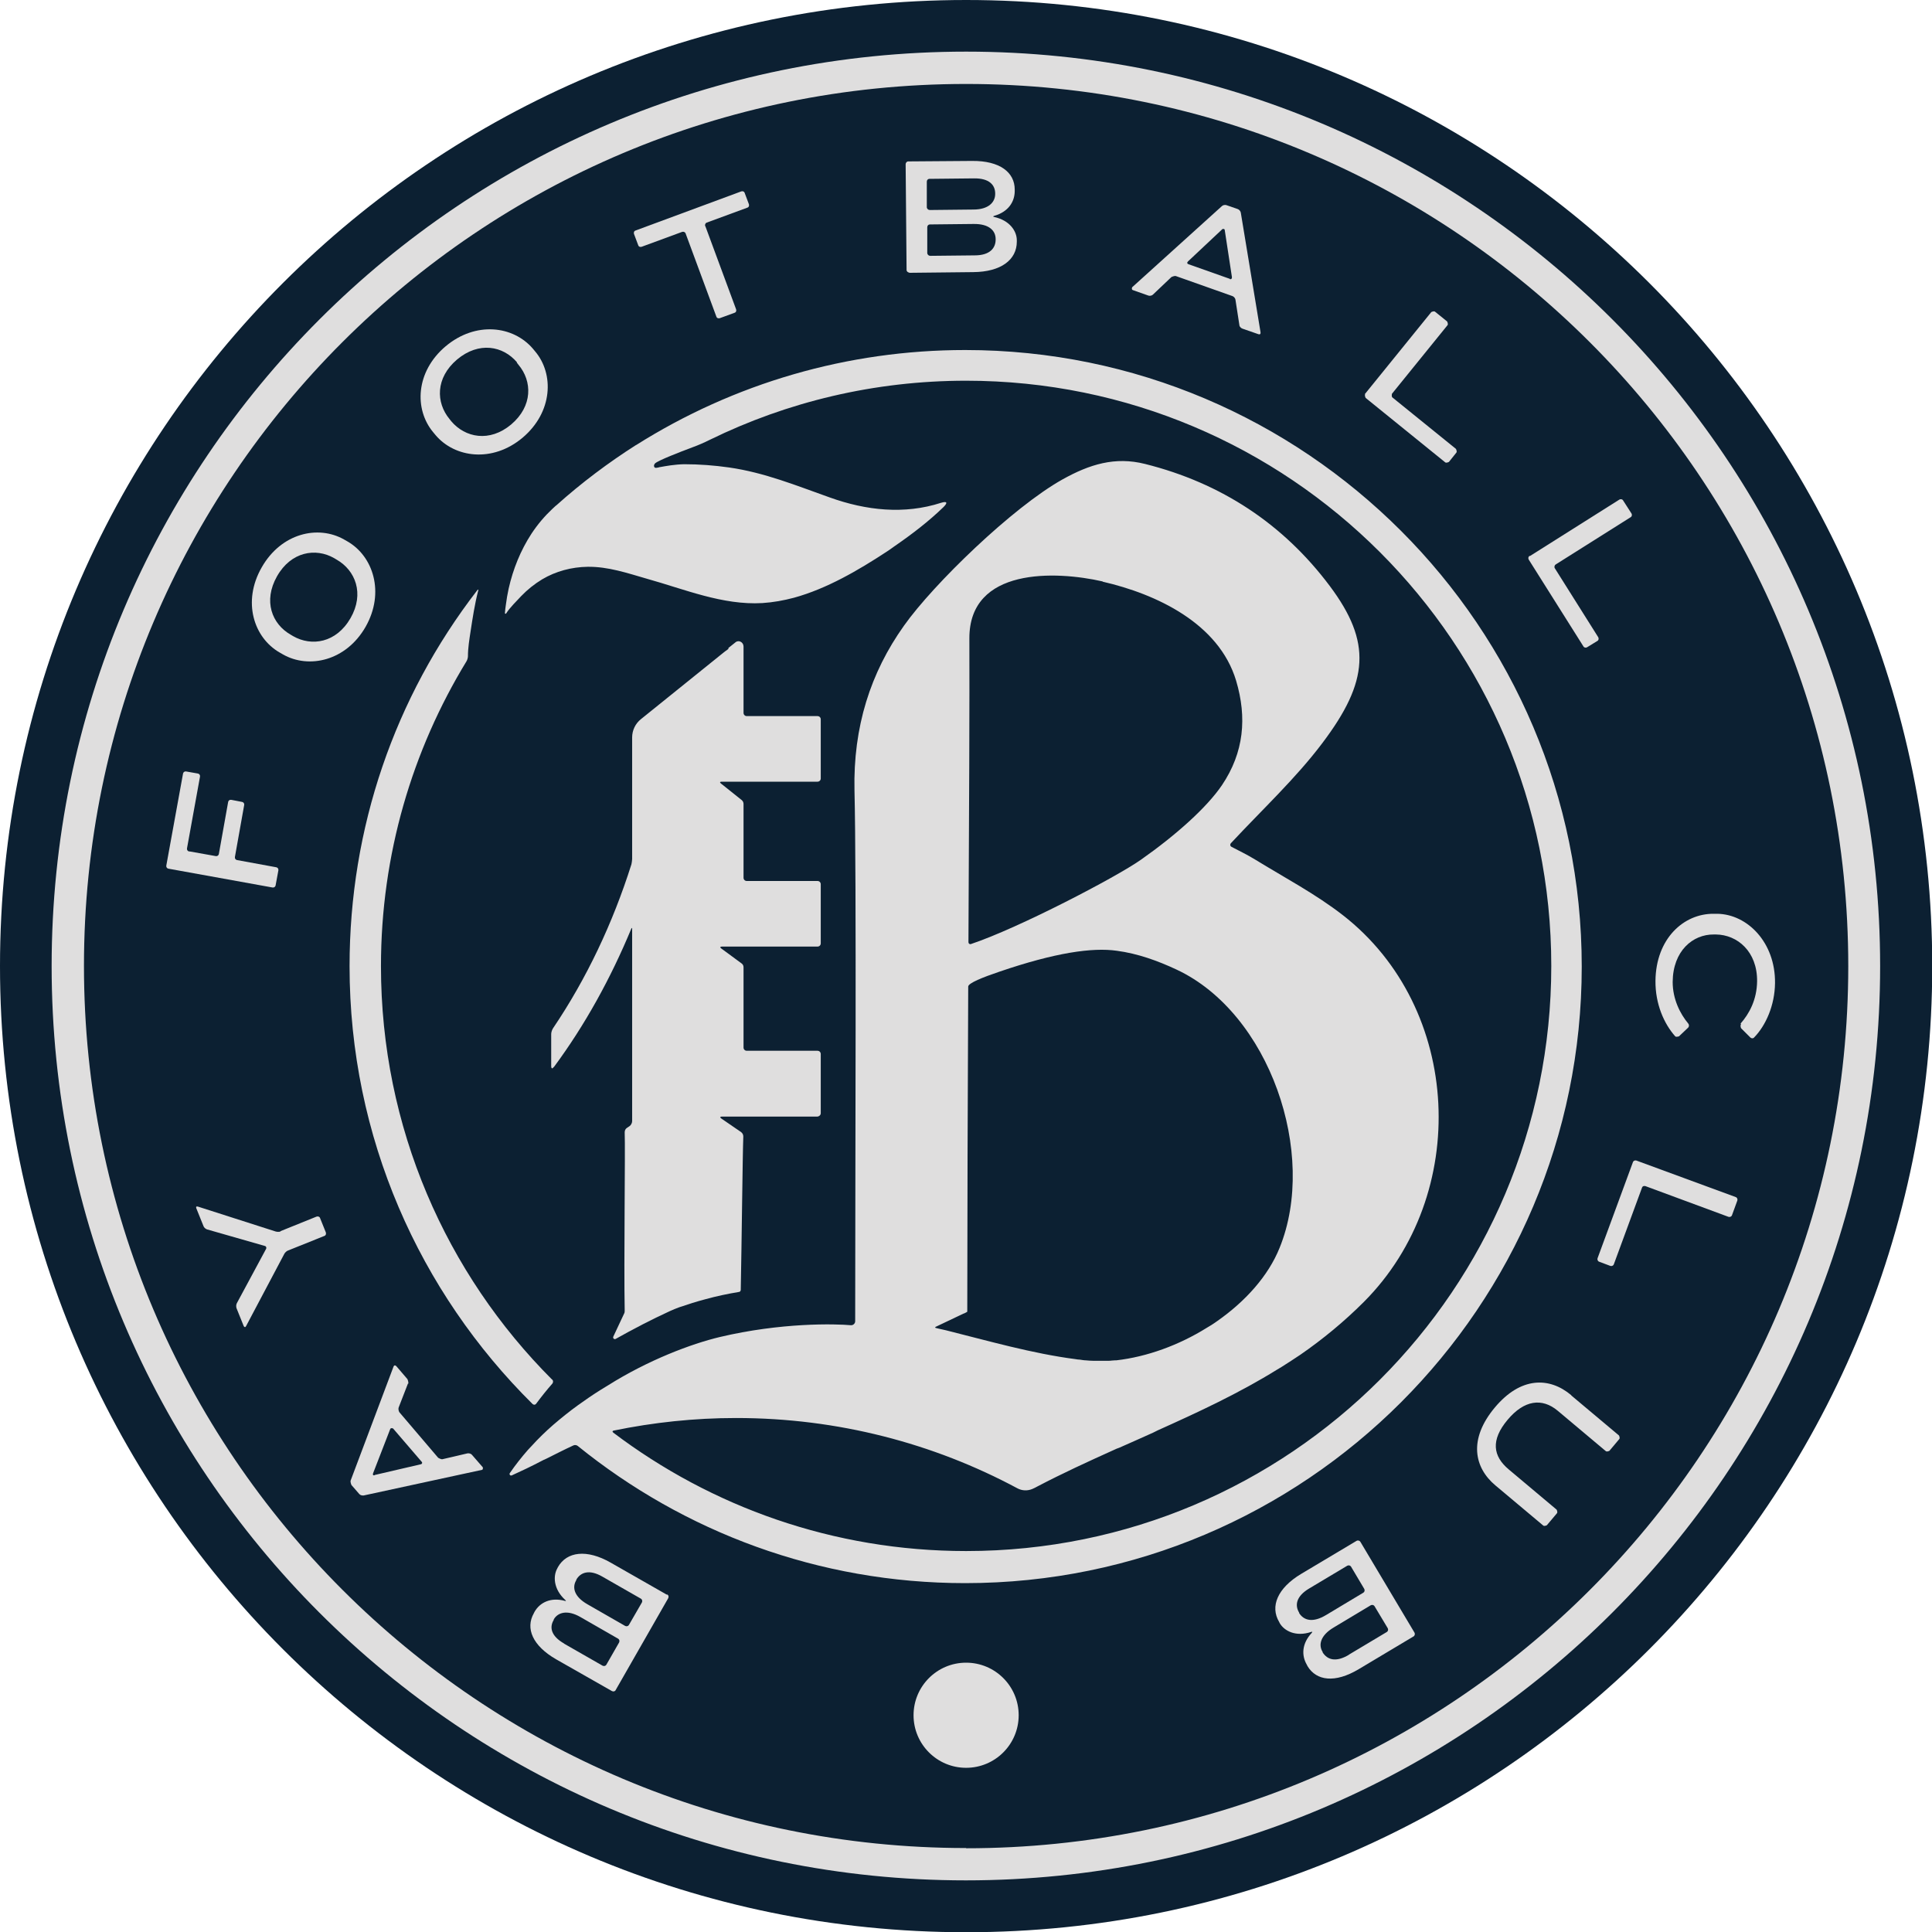 <svg width="150" height="150" viewBox="0 0 150 150" fill="none" xmlns="http://www.w3.org/2000/svg">
<g clip-path="url(#clip0_167_1945)">
<path d="M75.009 150.018C116.435 150.018 150.018 116.435 150.018 75.009C150.018 33.583 116.435 0 75.009 0C33.583 0 0 33.583 0 75.009C0 116.435 33.583 150.018 75.009 150.018Z" fill="#0C2032"/>
<path d="M75.009 4.009C35.789 4.009 4.009 35.789 4.009 75.009C4.009 114.229 35.789 145.991 74.991 145.991C114.193 145.991 145.973 114.211 145.973 75.009C145.973 35.807 114.211 4.009 75.009 4.009ZM75.009 143.481C37.179 143.481 6.519 112.821 6.519 74.991C6.519 37.161 37.179 6.519 75.009 6.519C112.839 6.519 143.499 37.179 143.499 75.009C143.499 112.839 112.839 143.499 75.009 143.499V143.481Z" fill="#DFDEDE"/>
<path d="M75.009 137.252C77.263 137.252 79.09 135.425 79.09 133.171C79.09 130.917 77.263 129.09 75.009 129.09C72.755 129.09 70.928 130.917 70.928 133.171C70.928 135.425 72.755 137.252 75.009 137.252Z" fill="#DFDEDE"/>
<path d="M42.867 107.114C34.651 98.898 29.578 87.541 29.578 75.009C29.578 66.342 32.015 58.234 36.222 51.336C36.277 51.246 36.331 51.065 36.331 50.957C36.331 50.307 36.439 49.657 36.529 49.061C36.692 47.996 36.855 46.912 37.125 45.865C37.161 45.757 37.125 45.739 37.053 45.829C30.625 54.153 27.14 64.301 27.14 75.009C27.14 88.299 32.575 100.325 41.351 109.01C41.441 109.083 41.549 109.083 41.621 108.992C42.037 108.433 42.47 107.891 42.886 107.421C42.958 107.331 42.958 107.205 42.886 107.114H42.867Z" fill="#DFDEDE"/>
<path d="M49.422 34.525C47.237 35.916 45.143 37.486 43.211 39.22C43.175 39.238 43.156 39.274 43.12 39.292C43.048 39.364 42.958 39.437 42.886 39.509C42.29 40.069 41.748 40.701 41.26 41.441C40.412 42.741 39.834 44.186 39.491 45.702C39.401 46.118 39.328 46.533 39.274 46.966C39.238 47.183 39.22 47.382 39.202 47.598C39.202 47.653 39.256 47.671 39.292 47.635C39.599 47.147 40.141 46.641 40.466 46.28C40.953 45.775 41.495 45.341 42.091 44.98C43.156 44.348 44.384 44.023 45.63 44.005C47.219 43.987 48.7 44.493 50.199 44.926C53.124 45.739 56.103 47.002 59.191 46.822C60.022 46.768 60.834 46.623 61.647 46.407C64.211 45.702 66.667 44.258 68.816 42.849C69.032 42.705 69.249 42.56 69.466 42.398C70.802 41.477 72.102 40.484 73.257 39.364C73.601 39.021 73.528 38.895 73.059 39.039C70.206 39.96 67.245 39.635 64.428 38.624C61.827 37.703 59.372 36.692 56.609 36.295C55.471 36.132 54.298 36.042 53.106 36.042C52.365 36.06 51.679 36.186 51.282 36.259C51.228 36.259 51.174 36.277 51.12 36.295C51.029 36.313 50.885 36.349 50.831 36.295C50.794 36.259 50.776 36.222 50.776 36.168C50.776 36.096 50.813 36.024 50.867 35.97C51.138 35.735 52.763 35.103 53.774 34.724C54.225 34.561 54.677 34.363 55.11 34.146C61.123 31.203 67.876 29.559 75.009 29.559C100.09 29.559 120.441 49.892 120.441 74.991C120.441 100.09 100.108 120.423 75.009 120.423C64.716 120.423 55.237 116.992 47.617 111.231C47.526 111.159 47.544 111.087 47.653 111.069C50.722 110.437 53.9 110.094 57.151 110.094C65.042 110.094 72.481 112.062 78.982 115.547C79.343 115.746 79.776 115.764 80.155 115.601C80.282 115.547 80.426 115.475 80.553 115.403C82.485 114.391 84.489 113.471 86.493 112.568C86.602 112.514 86.692 112.477 86.692 112.477C86.692 112.477 86.782 112.441 86.891 112.405C87.775 112.008 88.66 111.629 89.527 111.231C89.635 111.177 89.707 111.141 89.707 111.141C89.707 111.141 89.78 111.105 89.888 111.051C93.066 109.624 96.208 108.162 99.151 106.338C99.242 106.284 99.332 106.23 99.332 106.23C99.332 106.23 99.422 106.176 99.513 106.121C100 105.814 100.47 105.507 100.957 105.182C102.709 103.973 104.37 102.6 105.887 101.083C114.193 92.759 113.543 78.277 104.261 71.055C102.149 69.411 99.747 68.147 97.454 66.739C96.84 66.36 96.19 66.053 95.612 65.746C95.504 65.692 95.486 65.547 95.576 65.457C98.05 62.803 100.596 60.437 102.654 57.71C106.302 52.889 106.501 49.855 103.25 45.504C99.639 40.683 94.818 37.505 88.913 36.024C86.566 35.428 84.579 36.06 82.503 37.216C78.621 39.382 72.463 45.359 70.188 48.574C67.588 52.221 66.233 56.428 66.342 61.376C66.504 67.913 66.396 90.809 66.396 102.582C66.396 102.763 66.233 102.907 66.053 102.889C64.861 102.781 60.654 102.672 55.869 103.81C53.684 104.334 50.343 105.58 47.165 107.584C46.984 107.692 46.786 107.819 46.605 107.927C46.028 108.288 45.45 108.685 44.872 109.101C44.222 109.57 43.572 110.094 42.94 110.636C42.362 111.141 41.802 111.683 41.279 112.261C41.188 112.369 41.08 112.459 40.99 112.568C40.484 113.146 40.014 113.741 39.581 114.373C39.527 114.446 39.581 114.518 39.635 114.554C39.653 114.554 39.689 114.554 39.726 114.554C40.484 114.211 41.242 113.85 42.001 113.453C42.145 113.38 42.272 113.308 42.416 113.254C43.102 112.911 43.806 112.55 44.511 112.225C44.619 112.17 44.764 112.189 44.854 112.261C53.088 118.924 63.543 122.914 74.937 122.914C101.336 122.914 122.806 101.445 122.806 75.045C122.806 48.646 101.336 27.176 74.937 27.176C65.836 27.176 57.006 29.74 49.35 34.579L49.422 34.525ZM85.609 45.161C89.78 46.118 94.637 48.393 95.973 52.853C96.822 55.706 96.587 58.415 94.872 60.961C93.698 62.694 91.296 64.843 88.57 66.757C86.674 68.093 79.108 72.048 75.388 73.294C75.28 73.33 75.19 73.257 75.19 73.149C75.244 63.254 75.28 54.081 75.262 49.567C75.244 44.041 81.961 44.312 85.609 45.143V45.161ZM74.829 101.986C74.955 101.932 75.081 101.86 75.099 101.842C75.099 101.842 75.099 101.806 75.099 101.788C75.099 95.739 75.135 84.056 75.172 76.598C75.172 76.327 76.309 75.876 77.591 75.442C81.925 73.962 84.814 73.546 86.71 73.817C88.335 74.034 89.888 74.594 91.351 75.28C98.573 78.657 102.311 89.581 99.35 96.876C98.465 99.079 96.677 101.047 94.511 102.564C94.366 102.672 94.222 102.763 94.059 102.871C93.969 102.925 93.879 102.979 93.879 102.979C93.879 102.979 93.788 103.034 93.698 103.088C91.531 104.442 89.039 105.345 86.674 105.616C86.638 105.616 86.602 105.616 86.566 105.616C86.403 105.616 86.24 105.652 86.078 105.652C85.988 105.652 85.915 105.652 85.843 105.652C85.735 105.652 85.609 105.652 85.5 105.652C85.338 105.652 85.175 105.652 84.995 105.652C84.959 105.652 84.94 105.652 84.904 105.652C84.706 105.652 84.489 105.634 84.29 105.616C84.146 105.616 83.983 105.58 83.839 105.562C83.731 105.562 83.622 105.544 83.514 105.525C80.155 105.092 76.706 104.099 73.456 103.286C73.456 103.286 73.131 103.214 72.896 103.16C72.77 103.124 72.608 103.106 72.608 103.07C72.608 103.07 72.608 103.034 72.644 103.016C72.68 102.997 74.233 102.257 74.81 101.986H74.829Z" fill="#DFDEDE"/>
<path d="M56.555 50.379C56.555 50.379 56.374 50.524 56.338 50.542C56.338 50.542 56.302 50.56 56.284 50.578L49.765 55.832C49.332 56.175 49.079 56.699 49.079 57.259V66.703C49.079 66.811 49.043 66.992 49.025 67.1C47.58 71.668 45.54 75.984 42.94 79.83C42.867 79.939 42.795 80.137 42.795 80.282V82.774C42.795 82.918 42.849 82.99 42.922 82.918C42.958 82.882 42.994 82.846 43.03 82.81C45.432 79.559 47.418 75.948 49.007 72.12C49.043 72.012 49.079 72.03 49.079 72.12V87.053C49.079 87.18 48.989 87.36 48.88 87.432L48.664 87.577C48.556 87.649 48.501 87.775 48.501 87.92C48.556 89.238 48.429 98.032 48.501 101.752C48.501 101.824 48.501 101.896 48.465 101.968C48.411 102.077 47.617 103.774 47.617 103.774C47.562 103.9 47.689 104.009 47.797 103.955C49.151 103.196 50.56 102.456 52.022 101.788C52.257 101.679 52.492 101.589 52.727 101.499C53.413 101.264 54.099 101.047 54.785 100.867C55.634 100.632 56.501 100.451 57.367 100.307C57.458 100.307 57.512 100.217 57.512 100.144C57.584 96.641 57.656 89.581 57.71 88.245C57.71 88.1 57.656 87.992 57.548 87.902L55.995 86.836C55.887 86.764 55.905 86.692 56.031 86.692H63.471C63.615 86.674 63.723 86.566 63.723 86.421V81.835C63.723 81.69 63.615 81.582 63.471 81.582H57.981C57.837 81.582 57.728 81.474 57.728 81.329V75.099C57.728 74.973 57.674 74.865 57.566 74.792L55.995 73.637C55.887 73.564 55.905 73.492 56.049 73.492H63.471C63.615 73.492 63.723 73.384 63.723 73.239V68.653C63.723 68.508 63.615 68.4 63.471 68.4H57.981C57.837 68.4 57.728 68.292 57.728 68.147V62.423C57.728 62.297 57.674 62.188 57.584 62.116L55.977 60.834C55.869 60.744 55.887 60.69 56.031 60.69H63.471C63.615 60.69 63.723 60.581 63.723 60.437V55.85C63.723 55.706 63.615 55.598 63.471 55.598C62.514 55.598 58.974 55.598 57.981 55.598C57.837 55.598 57.728 55.489 57.728 55.345V50.199C57.728 49.855 57.349 49.657 57.096 49.874L56.555 50.307V50.379Z" fill="#DFDEDE"/>
<path d="M105.959 30.607L111.123 24.233C111.123 24.233 111.322 24.124 111.412 24.197L112.351 24.955C112.351 24.955 112.459 25.154 112.387 25.244L108.072 30.571C108.072 30.571 108.017 30.787 108.108 30.86L113.037 34.85C113.037 34.85 113.146 35.049 113.073 35.139L112.496 35.861C112.496 35.861 112.297 35.97 112.207 35.897L106.031 30.896C106.031 30.896 105.923 30.697 105.995 30.607H105.959Z" fill="#DFDEDE"/>
<path d="M51.806 123.799C51.914 123.853 51.932 123.98 51.878 124.088L47.797 131.221C47.743 131.329 47.617 131.347 47.508 131.293L43.193 128.837C41.333 127.772 40.791 126.418 41.441 125.262L41.495 125.153C41.91 124.413 42.759 123.998 43.843 124.287C43.951 124.323 43.969 124.287 43.879 124.215C42.958 123.366 42.94 122.355 43.265 121.777L43.319 121.668C44.005 120.459 45.558 120.26 47.418 121.325L51.752 123.799H51.806ZM43.788 127.609L46.786 129.325C46.894 129.379 47.021 129.343 47.075 129.252L48.068 127.519C48.122 127.411 48.086 127.284 47.996 127.23L45.071 125.551C44.041 124.955 43.301 125.19 42.994 125.731V125.767C42.651 126.327 42.759 127.013 43.806 127.609H43.788ZM45.612 124.558L48.538 126.237C48.646 126.291 48.772 126.255 48.826 126.165L49.838 124.413C49.892 124.305 49.856 124.178 49.765 124.124L46.768 122.409C45.739 121.813 45.071 122.084 44.745 122.644V122.68C44.402 123.239 44.565 123.962 45.612 124.558Z" fill="#DFDEDE"/>
<path d="M31.672 107.421L30.95 109.281C30.914 109.39 30.95 109.552 31.004 109.642L34.02 113.182C34.02 113.182 34.254 113.326 34.363 113.29L36.295 112.839C36.403 112.82 36.566 112.857 36.638 112.947L37.486 113.922C37.486 113.922 37.523 114.103 37.414 114.121L28.241 116.107C28.133 116.125 27.971 116.089 27.898 115.999L27.284 115.294C27.284 115.294 27.176 115.042 27.23 114.933L30.553 106.103C30.589 105.995 30.679 105.977 30.769 106.067L31.636 107.078C31.636 107.078 31.744 107.331 31.69 107.439L31.672 107.421ZM29.09 114.518L32.665 113.687C32.774 113.669 32.81 113.561 32.737 113.489L30.517 110.906C30.517 110.906 30.354 110.834 30.3 110.943L28.964 114.391C28.927 114.5 28.964 114.572 29.09 114.536V114.518Z" fill="#DFDEDE"/>
<path d="M21.759 95.594L24.576 94.457C24.684 94.42 24.81 94.457 24.847 94.565L25.298 95.684C25.334 95.793 25.298 95.919 25.19 95.955L22.355 97.093C22.246 97.129 22.12 97.255 22.066 97.364L19.104 102.961C19.05 103.07 18.978 103.052 18.924 102.961L18.364 101.571C18.328 101.463 18.328 101.3 18.382 101.192L20.657 96.966C20.712 96.858 20.657 96.75 20.549 96.732L16.071 95.45C15.963 95.413 15.836 95.305 15.8 95.197L15.24 93.806C15.204 93.698 15.24 93.644 15.367 93.68L21.398 95.612C21.506 95.648 21.687 95.648 21.795 95.612L21.759 95.594Z" fill="#DFDEDE"/>
<path d="M14.735 66.107L16.757 66.468C16.865 66.486 16.974 66.414 16.992 66.305L17.714 62.261C17.732 62.152 17.84 62.08 17.949 62.098L18.797 62.261C18.906 62.279 18.978 62.387 18.96 62.495L18.238 66.54C18.22 66.649 18.292 66.757 18.4 66.775L21.452 67.335C21.56 67.353 21.632 67.461 21.614 67.57L21.398 68.743C21.38 68.852 21.271 68.924 21.163 68.906L13.073 67.443C12.965 67.425 12.893 67.317 12.911 67.208L14.211 60.058C14.229 59.95 14.337 59.877 14.446 59.895L15.367 60.058C15.475 60.076 15.547 60.184 15.529 60.292L14.518 65.872C14.5 65.981 14.572 66.089 14.68 66.107H14.735Z" fill="#DFDEDE"/>
<path d="M28.386 48.664C26.869 51.318 23.98 51.95 21.976 50.813L21.723 50.668C19.7 49.513 18.797 46.714 20.314 44.059C21.831 41.387 24.702 40.737 26.724 41.892L26.977 42.037C28.963 43.174 29.902 45.991 28.386 48.664ZM25.948 43.337C24.503 42.506 22.589 42.831 21.506 44.745C20.422 46.659 21.109 48.447 22.571 49.278L22.752 49.386C24.197 50.217 26.11 49.91 27.212 47.996C28.314 46.082 27.591 44.276 26.129 43.445L25.948 43.337Z" fill="#DFDEDE"/>
<path d="M40.574 33.983C38.227 35.952 35.302 35.536 33.821 33.785L33.64 33.568C32.142 31.78 32.268 28.855 34.597 26.887C36.945 24.919 39.852 25.298 41.369 27.067L41.549 27.284C43.03 29.036 42.922 31.997 40.574 33.983ZM40.141 28.133C39.057 26.851 37.18 26.49 35.482 27.916C33.803 29.343 33.839 31.257 34.904 32.539L35.031 32.701C36.114 33.983 38.01 34.363 39.69 32.954C41.369 31.528 41.333 29.596 40.249 28.314L40.123 28.151L40.141 28.133Z" fill="#DFDEDE"/>
<path d="M54.767 17.57L57.151 24.016C57.187 24.124 57.151 24.251 57.024 24.287L55.887 24.702C55.778 24.738 55.652 24.702 55.616 24.576L53.232 18.129C53.196 18.021 53.07 17.967 52.961 18.003L49.819 19.159C49.711 19.195 49.585 19.159 49.549 19.032L49.224 18.165C49.188 18.057 49.224 17.931 49.35 17.895L57.548 14.861C57.656 14.825 57.783 14.861 57.819 14.987L58.144 15.854C58.18 15.962 58.144 16.089 58.017 16.125L54.876 17.281C54.767 17.317 54.713 17.443 54.749 17.552L54.767 17.57Z" fill="#DFDEDE"/>
<path d="M70.603 21.163C70.495 21.163 70.386 21.073 70.386 20.964L70.314 12.748C70.314 12.64 70.404 12.532 70.513 12.532L75.478 12.495C77.627 12.477 78.783 13.38 78.783 14.716V14.825C78.783 15.674 78.277 16.45 77.194 16.757C77.086 16.793 77.086 16.829 77.194 16.847C78.422 17.118 78.945 17.967 78.945 18.653V18.761C78.945 20.17 77.718 21.109 75.569 21.127L70.567 21.181L70.603 21.163ZM75.605 13.85L72.156 13.886C72.048 13.886 71.957 13.976 71.957 14.103V16.107C71.975 16.215 72.066 16.305 72.192 16.305L75.569 16.269C76.761 16.269 77.266 15.692 77.266 15.06V15.024C77.266 14.373 76.815 13.832 75.623 13.85H75.605ZM75.569 17.389L72.192 17.425C72.084 17.425 71.993 17.515 71.993 17.642V19.664C72.012 19.773 72.102 19.863 72.228 19.863L75.677 19.827C76.869 19.827 77.302 19.249 77.302 18.599V18.563C77.302 17.913 76.797 17.371 75.587 17.389H75.569Z" fill="#DFDEDE"/>
<path d="M118.779 43.174L125.731 38.786C125.822 38.732 125.966 38.75 126.02 38.859L126.67 39.87C126.725 39.96 126.706 40.105 126.598 40.159L120.784 43.825C120.693 43.879 120.657 44.023 120.712 44.113L124.088 49.476C124.142 49.567 124.124 49.711 124.016 49.765L123.221 50.253C123.131 50.307 122.987 50.289 122.933 50.181L118.689 43.445C118.635 43.355 118.653 43.211 118.761 43.156L118.779 43.174Z" fill="#DFDEDE"/>
<path d="M135.139 79.469C135.807 78.711 136.403 77.627 136.421 76.183C136.439 73.871 134.886 72.571 133.225 72.553H133.063C131.437 72.535 129.885 73.817 129.866 76.237C129.866 77.573 130.444 78.711 131.076 79.469C131.149 79.559 131.149 79.686 131.076 79.776L130.354 80.462C130.354 80.462 130.137 80.534 130.065 80.462C129.198 79.487 128.512 77.952 128.53 76.147C128.566 72.878 130.715 70.928 133.045 70.946H133.333C135.663 70.982 137.848 73.167 137.812 76.327C137.794 78.061 137.089 79.632 136.186 80.552C136.114 80.643 135.97 80.625 135.898 80.552L135.175 79.83C135.175 79.83 135.085 79.614 135.175 79.523L135.139 79.469Z" fill="#DFDEDE"/>
<path d="M127.049 90.105L134.76 92.94C134.868 92.976 134.922 93.102 134.886 93.21L134.471 94.348C134.435 94.457 134.308 94.511 134.2 94.475L127.754 92.091C127.645 92.055 127.519 92.091 127.483 92.217L125.298 98.158C125.262 98.266 125.135 98.321 125.027 98.285L124.16 97.96C124.052 97.923 123.998 97.797 124.034 97.689L126.779 90.231C126.815 90.123 126.941 90.069 127.049 90.105Z" fill="#DFDEDE"/>
<path d="M121.994 108.342L125.695 111.448C125.695 111.448 125.804 111.647 125.713 111.737L124.955 112.64C124.955 112.64 124.756 112.748 124.666 112.658L120.946 109.534C119.718 108.505 118.328 108.703 117.046 110.238C115.728 111.809 115.908 113.055 117.136 114.084L120.856 117.208C120.856 117.208 120.964 117.407 120.874 117.497L120.098 118.418C120.098 118.418 119.899 118.526 119.809 118.436L116.107 115.33C114.464 113.958 113.976 111.755 116.071 109.263C118.057 106.898 120.278 106.88 121.994 108.324V108.342Z" fill="#DFDEDE"/>
<path d="M105.327 119.628C105.417 119.574 105.562 119.61 105.616 119.7L109.823 126.761C109.877 126.851 109.841 126.995 109.751 127.049L105.489 129.595C103.648 130.697 102.203 130.498 101.517 129.361L101.463 129.252C101.029 128.512 101.083 127.591 101.842 126.779C101.914 126.688 101.896 126.67 101.788 126.706C100.596 127.104 99.711 126.616 99.368 126.038L99.314 125.93C98.592 124.72 99.187 123.294 101.029 122.192L105.327 119.628ZM102.961 125.388L105.85 123.655C105.941 123.601 105.977 123.474 105.923 123.366L104.893 121.632C104.839 121.542 104.713 121.506 104.605 121.56L101.643 123.33C100.614 123.944 100.524 124.648 100.867 125.208V125.244C101.228 125.804 101.914 126.02 102.961 125.388ZM104.713 128.476L107.674 126.706C107.765 126.652 107.801 126.526 107.746 126.417L106.717 124.702C106.663 124.612 106.537 124.576 106.428 124.63L103.539 126.363C102.51 126.977 102.347 127.718 102.691 128.259V128.295C103.052 128.855 103.702 129.09 104.731 128.476H104.713Z" fill="#DFDEDE"/>
<path d="M96.334 16.504C96.316 16.396 96.208 16.269 96.1 16.233L95.215 15.926C95.106 15.89 94.944 15.926 94.872 15.999L87.902 22.3C87.902 22.3 87.829 22.463 87.938 22.517L89.166 22.951C89.274 22.987 89.437 22.951 89.509 22.878L90.953 21.506C90.953 21.506 91.188 21.398 91.296 21.434L95.684 22.987C95.793 23.023 95.901 23.149 95.919 23.258L96.226 25.244C96.226 25.352 96.353 25.479 96.461 25.515L97.707 25.948C97.815 25.984 97.887 25.93 97.869 25.803L96.334 16.504ZM95.486 21.65L92.272 20.513C92.163 20.477 92.145 20.386 92.236 20.296L94.908 17.786C94.908 17.786 95.07 17.732 95.088 17.858L95.648 21.524C95.648 21.632 95.594 21.705 95.486 21.669V21.65Z" fill="#DFDEDE"/>
</g>
<defs>
<clipPath id="clip0_167_1945">
<rect width="150" height="150" fill="white"/>
</clipPath>
</defs>
</svg>
